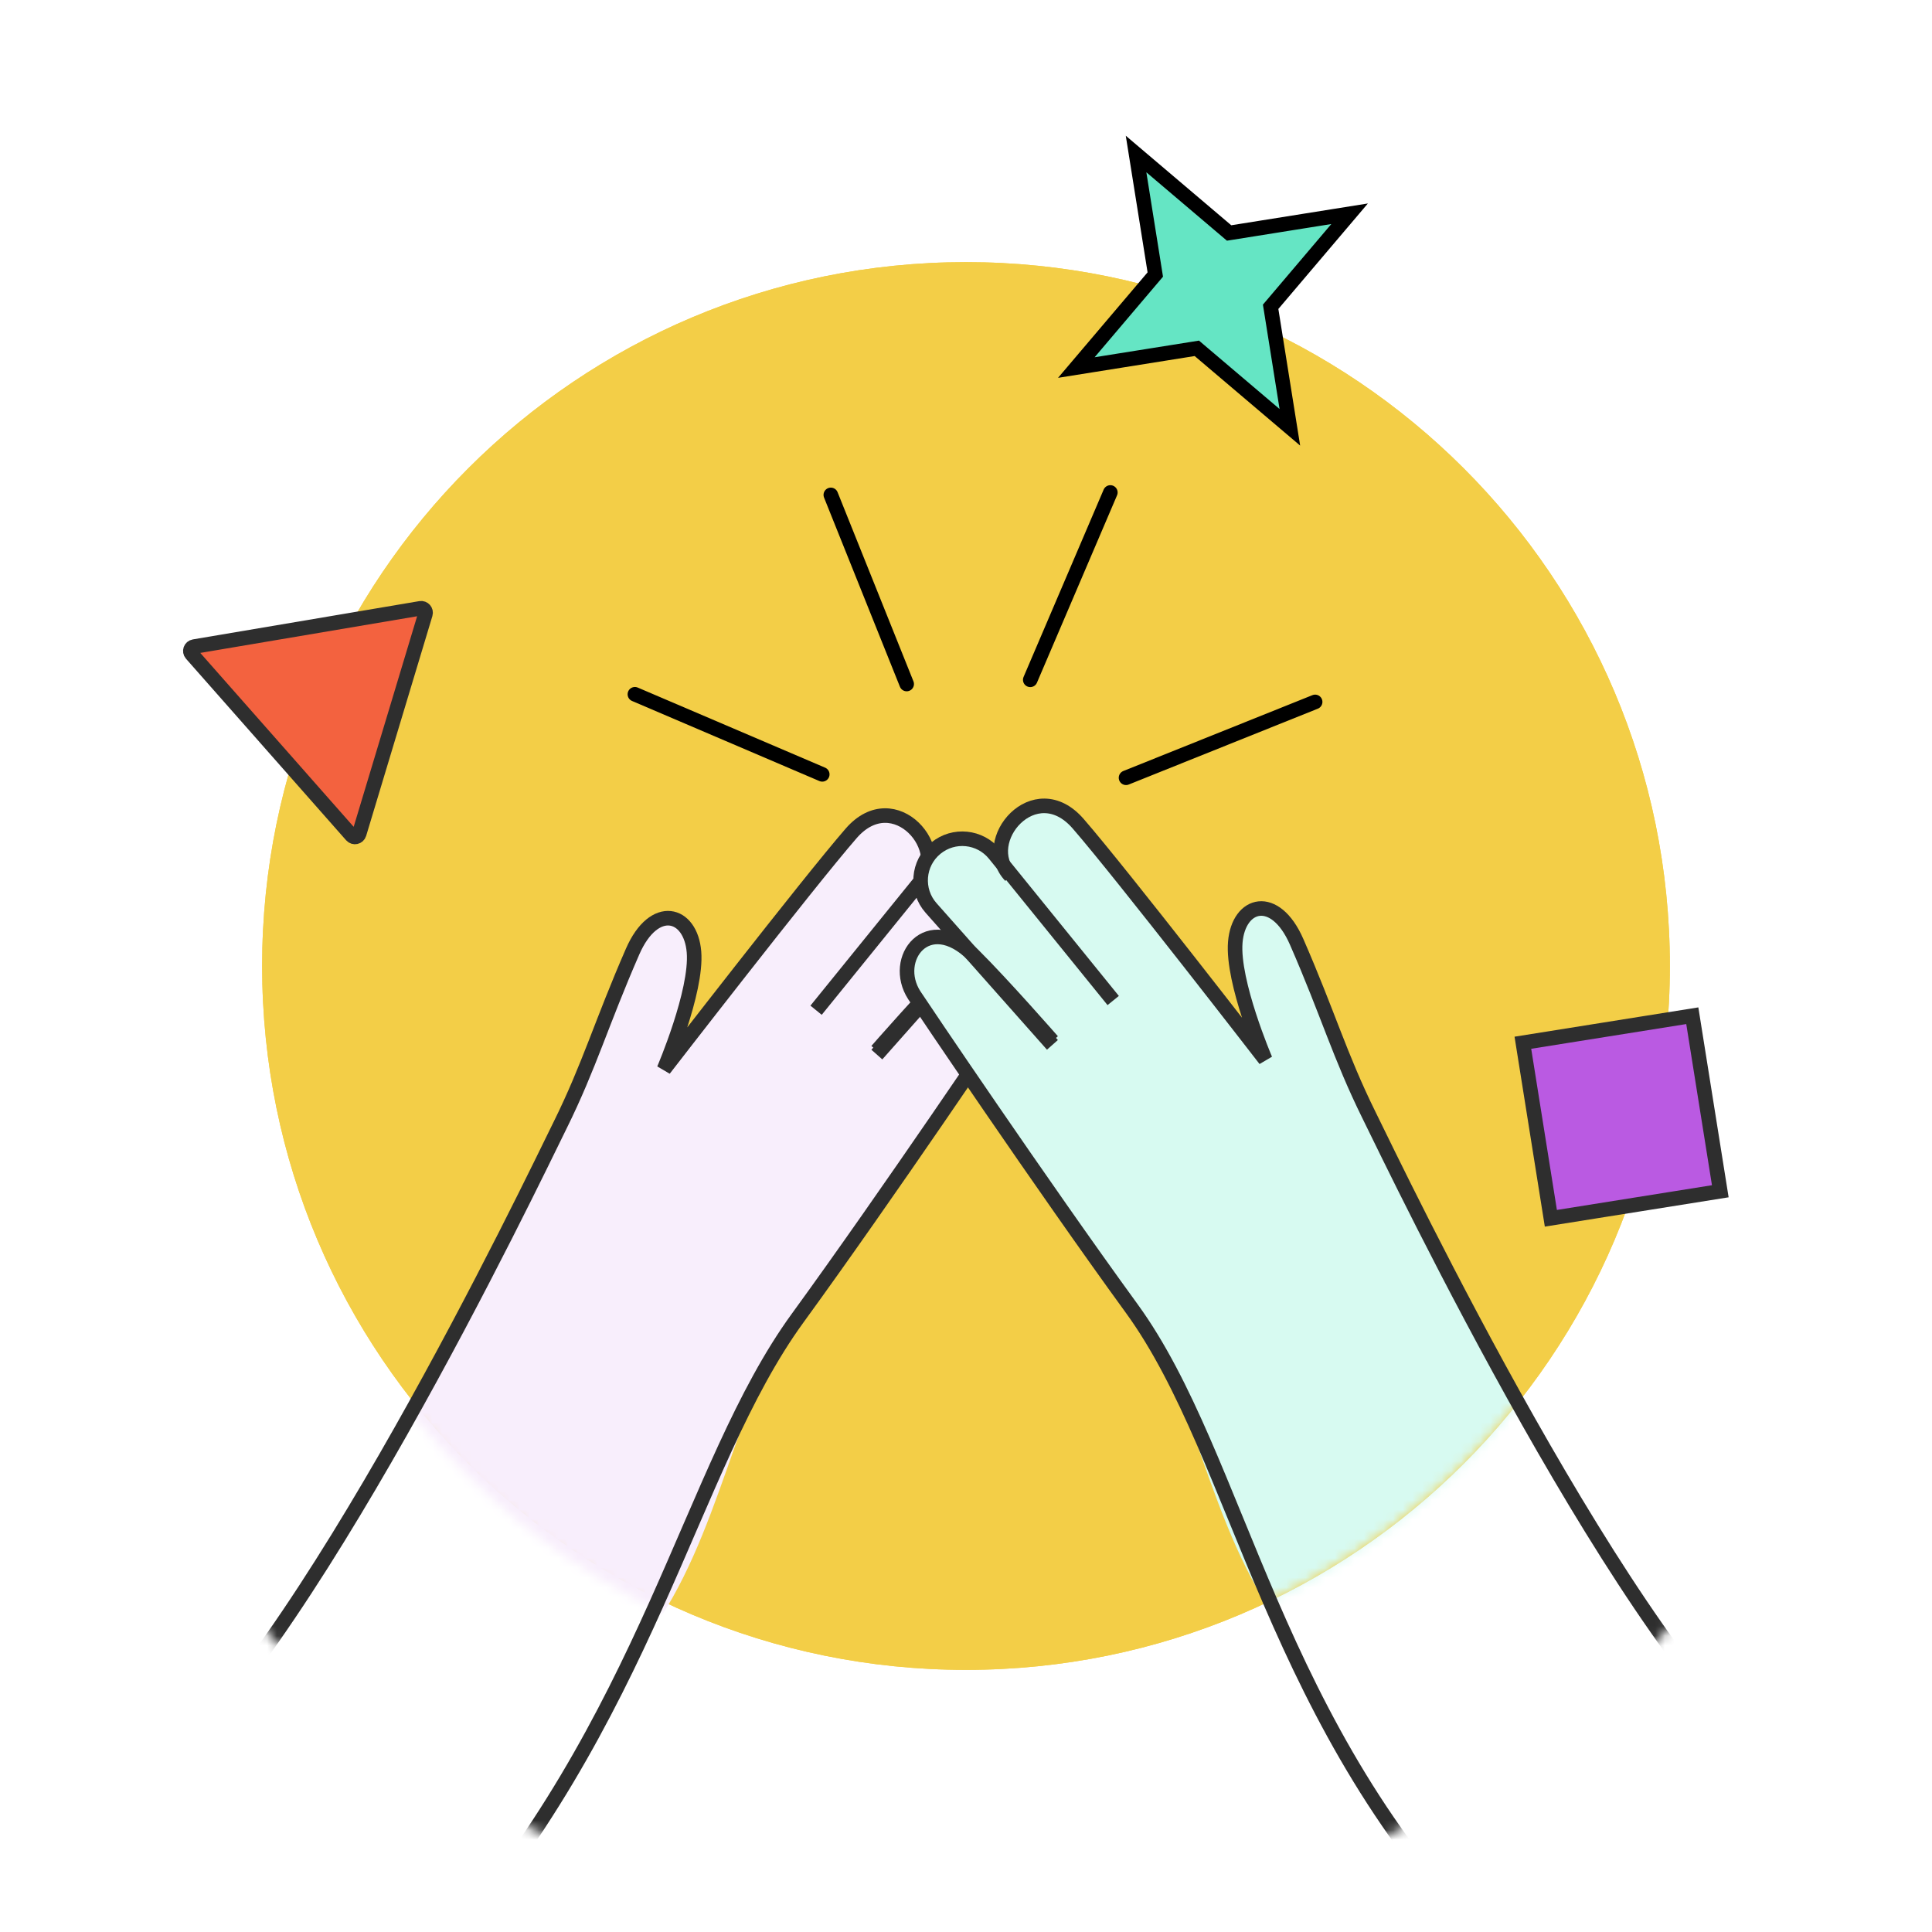 <?xml version="1.0" encoding="UTF-8"?> <svg xmlns="http://www.w3.org/2000/svg" width="199" height="199" viewBox="0 0 199 199" fill="none"><mask id="mask0_375_400" style="mask-type:alpha" maskUnits="userSpaceOnUse" x="0" y="0" width="199" height="199"><path d="M99.5 199C154.452 199 199 154.452 199 99.5C199 44.548 154.452 0 99.5 0C44.548 0 0 44.548 0 99.5C0 154.452 44.548 199 99.5 199Z" fill="#AB9546"></path></mask><g mask="url(#mask0_375_400)"><path d="M99.5 172C139.541 172 172 139.541 172 99.5C172 59.459 139.541 27 99.5 27C59.459 27 27 59.459 27 99.5C27 139.541 59.459 172 99.5 172Z" fill="#F3CE47"></path><path d="M99.5 172C139.541 172 172 139.541 172 99.5C172 59.459 139.541 27 99.5 27C59.459 27 27 59.459 27 99.5C27 139.541 59.459 172 99.5 172Z" fill="#F3CE47"></path><mask id="mask1_375_400" style="mask-type:alpha" maskUnits="userSpaceOnUse" x="26" y="28" width="146" height="145"><path d="M99.219 173C59.178 173 26.719 140.541 26.719 100.5C26.719 60.459 59.178 28 99.219 28C139.259 28 171.719 60.459 171.719 100.5C171.719 140.541 139.259 173 99.219 173Z" fill="#F3CE47"></path></mask><g mask="url(#mask1_375_400)"><path d="M82.022 135.393C75.761 144 74.219 158.5 66.719 168.5L39.219 152.5L55.389 119.218L68.486 109.098L86.344 91.835L92.892 96.597C92.892 96.597 95.268 102.039 98.33 99.002C103.023 94.349 106.827 99.389 104.41 103.136C103.814 104.06 91.224 122.742 82.022 135.393Z" fill="#F8EEFC"></path><path fill-rule="evenodd" clip-rule="evenodd" d="M94.494 90.842C97.891 87.28 92.013 80.314 87.535 85.463C83.058 90.613 68.255 109.763 68.255 109.763C68.255 109.763 71.685 101.765 71.347 97.676C71.009 93.587 67.249 92.543 65.025 97.639C61.796 105.034 60.591 109.378 57.583 115.471C54.575 121.564 50.219 140.5 54.219 140.5" fill="#F8EEFC"></path><path fill-rule="evenodd" clip-rule="evenodd" d="M90.183 108.247L102.68 94.15C104.293 92.33 104.072 89.534 102.192 87.99V87.99C100.353 86.48 97.636 86.756 96.138 88.605L83.923 103.68" fill="#F8EEFC"></path></g><path d="M44.719 201.942C67 177 70.916 151.222 82.157 135.768C91.359 123.118 103.949 104.436 104.545 103.512C106.962 99.765 103.158 94.725 98.465 99.378C95.403 102.415 90.319 108.228 90.319 108.228" stroke="#2E2E2E" stroke-width="1.5"></path><path d="M94.629 91.218C98.025 87.656 92.147 80.689 87.67 85.839C83.193 90.989 68.389 110.139 68.389 110.139C68.389 110.139 71.82 102.141 71.482 98.051C71.144 93.962 67.384 92.919 65.159 98.015C61.931 105.41 60.726 109.754 57.718 115.847C54.71 121.94 31.113 171.374 15 183.692" stroke="#2E2E2E" stroke-width="1.5"></path><path d="M90.318 108.623L102.814 94.526C104.428 92.706 104.207 89.909 102.327 88.366V88.366C100.487 86.856 97.771 87.132 96.273 88.981L84.058 104.056" stroke="#2E2E2E" stroke-width="1.5"></path><mask id="mask2_375_400" style="mask-type:alpha" maskUnits="userSpaceOnUse" x="27" y="27" width="145" height="145"><path d="M99.5 172C139.541 172 172 139.541 172 99.5C172 59.459 139.541 27 99.5 27C59.459 27 27 59.459 27 99.5C27 139.541 59.459 172 99.5 172Z" fill="#F3CE47"></path></mask><g mask="url(#mask2_375_400)"><path d="M116.697 134.393C122.958 143 124.5 157.5 132 167.5L159.5 151.5L143.329 118.218L130.233 108.098L112.374 90.835L105.826 95.597C105.826 95.597 103.451 101.039 100.388 98.002C95.696 93.349 91.892 98.389 94.309 102.136C94.905 103.06 107.495 121.742 116.697 134.393Z" fill="#D7FAF1"></path><path fill-rule="evenodd" clip-rule="evenodd" d="M104.225 89.842C100.828 86.28 106.706 79.314 111.184 84.463C115.661 89.613 130.464 108.763 130.464 108.763C130.464 108.763 127.033 100.765 127.371 96.676C127.709 92.587 131.469 91.543 133.694 96.639C136.922 104.034 138.127 108.378 141.135 114.471C144.143 120.564 148.5 139.5 144.5 139.5" fill="#D7FAF1"></path></g><path fill-rule="evenodd" clip-rule="evenodd" d="M108.536 107.247L96.039 93.15C94.425 91.33 94.647 88.534 96.527 86.99V86.99C98.366 85.48 101.083 85.756 102.581 87.605L114.796 102.68" fill="#D7FAF1"></path><path d="M154 200.942C131 178 127.803 150.222 116.562 134.768C107.36 122.118 94.77 103.436 94.174 102.512C91.757 98.765 95.561 93.725 100.254 98.378C103.316 101.415 108.4 107.228 108.4 107.228" stroke="#2E2E2E" stroke-width="1.5"></path><path d="M104.09 90.218C100.694 86.656 106.571 79.689 111.049 84.839C115.526 89.989 130.329 109.139 130.329 109.139C130.329 109.139 126.899 101.141 127.237 97.051C127.575 92.962 131.335 91.919 133.559 97.015C136.788 104.41 137.993 108.754 141.001 114.847C144.009 120.94 167.605 170.374 183.719 182.692" stroke="#2E2E2E" stroke-width="1.5"></path><path d="M108.401 107.623L95.904 93.526C94.291 91.706 94.512 88.909 96.392 87.366V87.366C98.231 85.856 100.948 86.132 102.446 87.981L114.661 103.056" stroke="#2E2E2E" stroke-width="1.5"></path><path d="M117.017 15.864L126.337 23.774L126.6 23.997L126.94 23.943L139.012 22.017L131.102 31.337L130.878 31.6L130.933 31.94L132.858 44.012L123.539 36.102L123.276 35.878L122.935 35.933L110.864 37.858L118.774 28.539L118.997 28.276L118.943 27.935L117.017 15.864Z" fill="#65E5C4" stroke="black" stroke-width="1.5"></path><path d="M43.304 62.658C43.639 62.601 43.916 62.916 43.818 63.241L36.996 85.884C36.893 86.228 36.453 86.324 36.215 86.055L19.719 67.353C19.482 67.084 19.633 66.659 19.986 66.6L43.304 62.658Z" fill="#F3623F" stroke="#2E2E2E" stroke-width="1.5" stroke-linecap="round" stroke-linejoin="round"></path><line x1="135.462" y1="72.298" x2="115.983" y2="80.112" stroke="black" stroke-width="1.5" stroke-linecap="round"></line><line x1="84.694" y1="79.76" x2="65.395" y2="71.511" stroke="black" stroke-width="1.5" stroke-linecap="round"></line><line x1="93.39" y1="70.455" x2="85.576" y2="50.975" stroke="black" stroke-width="1.5" stroke-linecap="round"></line><line x1="106.119" y1="70.023" x2="114.368" y2="50.725" stroke="black" stroke-width="1.5" stroke-linecap="round"></line><rect x="156.859" y="107.405" width="17.672" height="18.309" transform="rotate(-9.061 156.859 107.405)" fill="#BA5AE2" stroke="#2E2E2E" stroke-width="1.5"></rect></g></svg> 